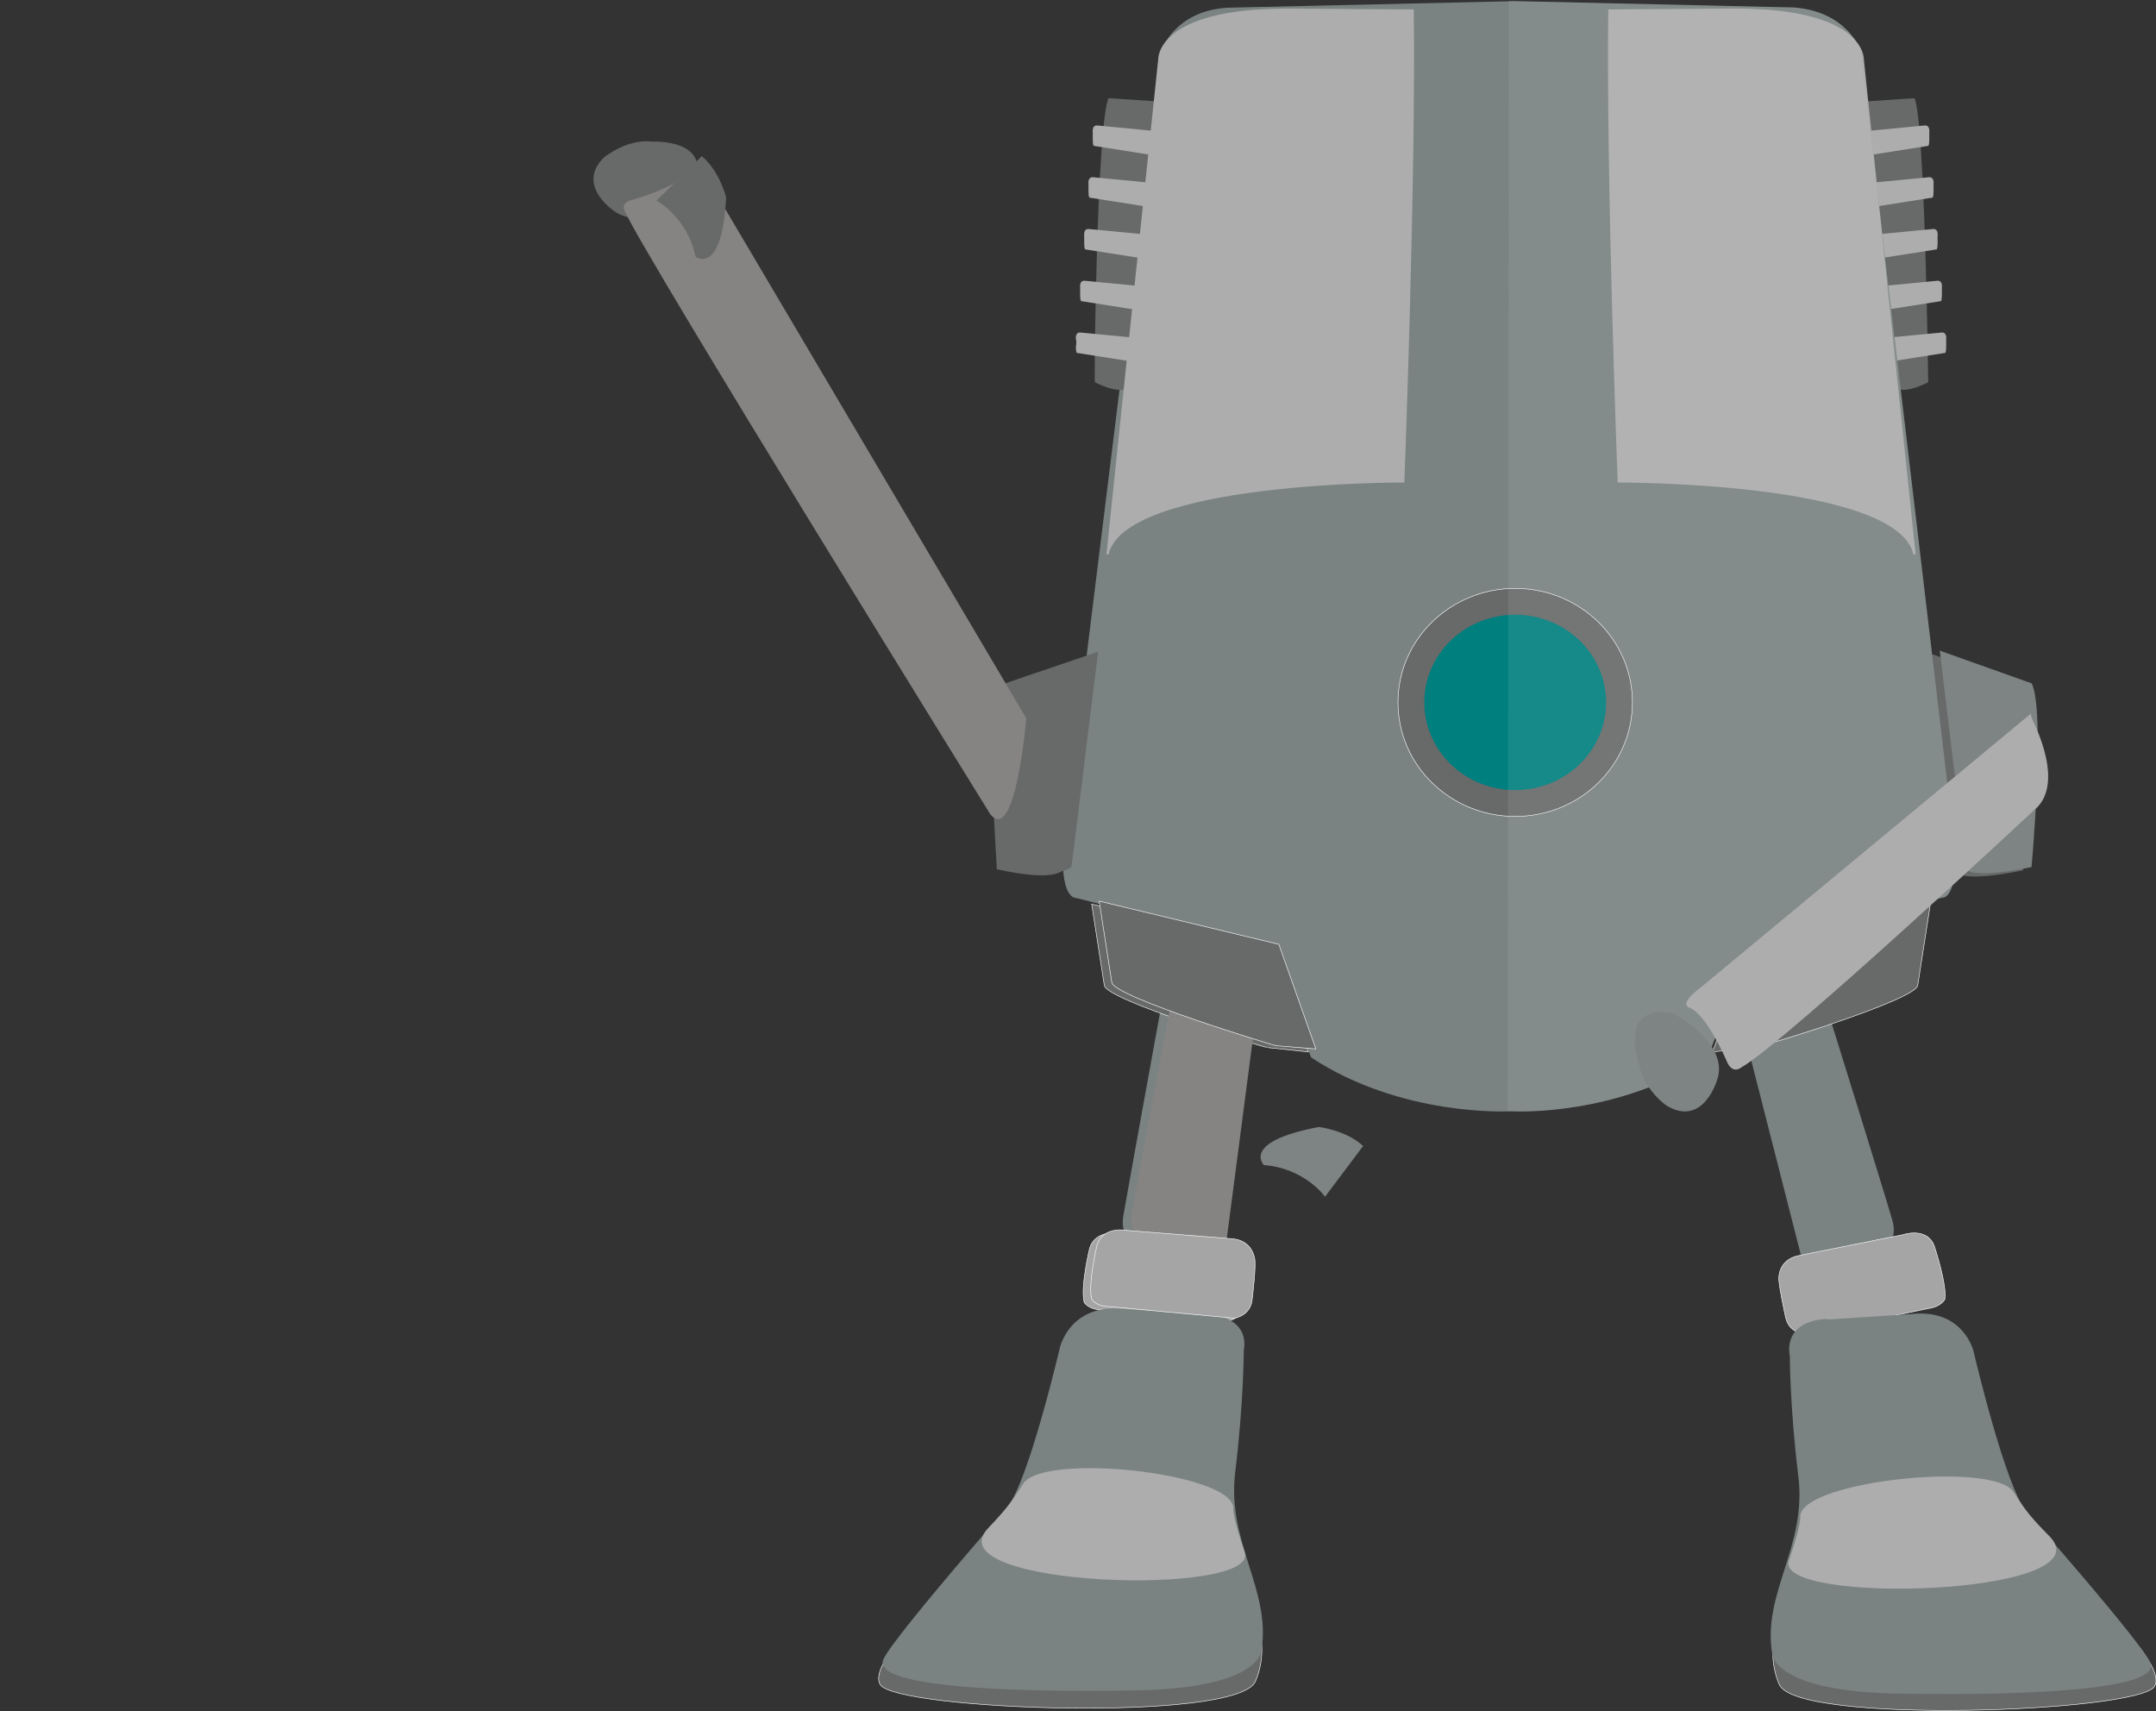 <?xml version="1.0" encoding="iso-8859-1"?>
<!-- Generator: Adobe Illustrator 18.0.0, SVG Export Plug-In . SVG Version: 6.00 Build 0)  -->
<!DOCTYPE svg PUBLIC "-//W3C//DTD SVG 1.1//EN" "http://www.w3.org/Graphics/SVG/1.1/DTD/svg11.dtd">
<svg version="1.1" id="Layer_1" xmlns="http://www.w3.org/2000/svg" xmlns:xlink="http://www.w3.org/1999/xlink" x="0px" y="0px"
	 viewBox="0 0 1008 800" style="enable-background:new 0 0 1008 800;" xml:space="preserve">
<rect x="0" y="0" width="1008" height="800" fill="#333333" stroke="none"/>
<g>
	<g>
		<g>
			<path style="fill:#686969;" d="M895.1,45.9l-30.1,2l21.7,133.8c0,0,4,2.5,14.8-3C901.5,178.8,900,56.8,895.1,45.9z"/>
			<g>
				<path style="fill:#ADADAD;" d="M909.9,158.5c0,0,0.5-3.5-2.5-3l-36.5,3.5l1,9.9v2l37.5-5.9c0,0,0.5,0,0.5-3
					C909.9,160,909.9,158.5,909.9,158.5z"/>
				<path style="fill:#ADADAD;" d="M907.9,134.3c0,0,0.5-3.5-2.5-3l-36.5,3.5l1,9.9v2l37.5-5.9c0,0,0.5,0,0.5-3
					C907.9,135.3,907.9,134.3,907.9,134.3z"/>
				<path style="fill:#ADADAD;" d="M905.9,110.1c0,0,0.5-3.5-2.5-3l-36.5,3.5l1,9.9v2l37.5-5.9c0,0,0.5,0,0.5-3
					C905.9,111.1,905.9,110.1,905.9,110.1z"/>
				<path style="fill:#ADADAD;" d="M904,85.9c0,0,0.5-3.5-2.5-3L865,86.4l1,9.9v2l37.5-5.9c0,0,0.5,0,0.5-3
					C904,86.9,904,85.9,904,85.9z"/>
				<path style="fill:#ADADAD;" d="M902,61.7c0,0,0.5-3.5-2.5-3L863,62.2l1,9.9v2l37.5-5.9c0,0,0.5,0,0.5-3
					C902,62.7,902,61.7,902,61.7z"/>
			</g>
		</g>
		<path style="fill:#686969;" d="M945.9,321l-43-15.3l12.3,102.2c0,0,2,4.9,30.6-1C945.9,406.4,952.4,334.3,945.9,321z"/>
		<path style="fill:#686969;" d="M466.4,321l43.5-14.8l-12.8,100.2c0,0-2,6.4-31.1,0C466.4,406.4,460.5,334.3,466.4,321z"/>
		<path style="fill:#7A8282;" d="M707.4,0.5l131.4,3c25.2,2,31.1,20.2,31.1,20.2l42.5,359c5.4,38.5-4.4,37-4.4,37L818.5,443
			l-20.2,51.4c-42,27.7-90.4,25.2-90.4,25.2h-3c0,0-49.9,2.5-91.9-25.2L592.9,443l-82-21.2l-7.9-2c0,0-9.9,1-4.4-37l44.4-359
			c0,0,5.9-18.8,31.1-20.2l131.4-3C705.4,0.5,707.4,0.5,707.4,0.5z"/>
		<g>
			<path style="fill:#686969;" d="M518.3,45.9l30.1,2l-21.7,133.8c0,0-4,2.5-14.8-3C511.4,178.8,512.9,56.8,518.3,45.9z"/>
			<g>
				<path style="fill:#ADADAD;" d="M503,158.5c0,0-0.5-3.5,2.5-3L542,159l-1,9.9v2l-37.5-5.9c0,0-0.5,0-0.5-3
					C503.5,160,503,158.5,503,158.5z"/>
				<path style="fill:#ADADAD;" d="M505,134.3c0,0-0.5-3.5,2.5-3l36.5,3.5l-1,9.9v2l-37.5-5.9c0,0-0.5,0-0.5-3
					C505,135.3,505,134.3,505,134.3z"/>
				<path style="fill:#ADADAD;" d="M506.9,110.1c0,0-0.5-3.5,2.5-3l36.5,3.5l-1,9.9v2l-37.5-5.9c0,0-0.5,0-0.5-3
					C506.9,111.1,506.9,110.1,506.9,110.1z"/>
				<path style="fill:#ADADAD;" d="M508.9,85.9c0,0-0.5-3.5,2.5-3l36.5,3.5l-1,9.9v2l-37.5-5.9c0,0-0.5,0-0.5-3
					C508.9,86.9,508.9,85.9,508.9,85.9z"/>
				<path style="fill:#ADADAD;" d="M510.9,61.7c0,0-0.5-3.5,2.5-3l36.5,3.5l-1,9.9v2l-37.5-5.9c0,0-0.5,0-0.5-3
					C510.9,62.7,510.9,61.7,510.9,61.7z"/>
			</g>
		</g>
		<path style="fill:#ADADAD;stroke:#ADADAD;stroke-miterlimit:10;" d="M752.4,4.9c-1,79,4.4,220.2,4.4,220.2s130.9-0.5,138.3,34.1
			L870.9,27.7c0,0,1-23.2-59.8-23.2L752.4,4.9z"/>
		<path style="fill:#ADADAD;stroke:#ADADAD;stroke-miterlimit:10;" d="M660.5,4.9c1,79-4.4,220.2-4.4,220.2s-130.9-0.5-138.3,34.1
			L542,27.7c0,0-1-23.2,59.8-23.2L660.5,4.9z"/>
		<g>
			<path style="fill:#7A8282;" d="M547.9,465.7c0,0,18.3-4,35.6,11.9l-14.3,105.2c0,0-4,8.4-24.7,4.4c0,0-22.2-1.5-19.3-18.8
				c3-17.3,17.3-95.8,17.3-95.8S544.5,467.2,547.9,465.7z"/>
			<path style="fill:#A5A5A5;stroke:#FFFFFF;stroke-width:0.25;stroke-miterlimit:10;" d="M523.7,576.8c0,0-11.4-2.5-14.3,6.9
				c0,0-4.4,18.3-2.5,25.2c0,0,2,3.5,8.4,3.5l58.3,5.4c0,0,7.9-1,8.4-9.4c0,0,2-16.3,1-18.8c0,0-1-7.9-9.9-8.9L523.7,576.8z"/>
		</g>
		<g>
			<path style="fill:#686969;stroke:#FFFFFF;stroke-width:0.25;stroke-miterlimit:10;" d="M411.6,787.7c-6.4-9.4,26.7-40,26.7-40
				l148.6,7.9c0,0,6.9,14.8,0,30.6C578,805.4,419.5,799.5,411.6,787.7z"/>
			<path style="fill:#7A8282;" d="M581.5,631.6c0,0,0,23.7-4,56.8c-4,32.6,16.8,54.8,12.3,83c0,0,0.5,16.8-53.8,18.8
				c0,0-135.3,4-122.5-15.3c0,0,1.5-5.9,57.3-70.1c9.9-11.4,24.7-74.6,24.7-74.6s4.4-20.7,29.6-18.3l38.5,2.5
				C563.2,614.3,584.5,614.3,581.5,631.6z"/>
			<path style="fill:#ADADAD;" d="M576.6,704.7c-1.5-16.3-89.4-25.7-98.3-10.9c-7.4,11.9-11.9,15.8-16.8,21.2
				c-23.7,27.2,126.9,31.6,120.5,10.9C576.1,708.6,576.6,705.7,576.6,704.7z"/>
		</g>
		<path style="fill:#686969;stroke:#FFFFFF;stroke-width:0.25;stroke-miterlimit:10;" d="M516.3,460.7l-5.9-38l84,20.2l17.3,48.9
			l-18.8-2C592.9,490.4,517.3,467.7,516.3,460.7z"/>
		<g>
			<path style="fill:#686969;stroke:#FFFFFF;stroke-width:0.25;stroke-miterlimit:10;" d="M1007.2,788.6
				c6.4-9.4-26.7-39.5-26.7-39.5L831.9,757c0,0-6.9,14.8,0,30.6C840.3,806.4,998.8,800.5,1007.2,788.6z"/>
			<g>
				<path style="fill:#7A8282;" d="M850.6,471.1c0,0-18.8-2-34.1,15.8l26.2,102.7c0,0,4.9,7.9,25.2,1.5c0,0,21.7-4.4,16.8-20.7
					c-4.9-16.8-28.6-92.8-28.6-92.8S854.1,472.1,850.6,471.1z"/>
				<path style="fill:#A5A5A5;stroke:#FFFFFF;stroke-width:0.25;stroke-miterlimit:10;" d="M889.6,577.3c0,0,11.4-4,14.8,5.4
					c0,0,5.9,17.8,4.9,24.7c0,0-1.5,3.5-7.9,4.4l-57.3,11.9c0,0-7.9,0-9.4-8.4c0,0-3.5-15.8-3-18.3c0,0,0-7.9,8.9-9.9L889.6,577.3z"
					/>
				<path style="fill:#7A8282;" d="M836.8,634.1c0,0,0,23.7,4,56.3c4,32.6-16.8,54.3-12.3,82.5c0,0-0.5,16.8,53.8,18.8
					c0,0,135.3,4,122.5-15.3c0,0-1.5-5.9-57.3-69.6c-9.9-11.4-24.7-74.6-24.7-74.6s-4.4-20.7-29.6-17.8l-38.5,2.5
					C855.1,616.3,833.8,616.3,836.8,634.1z"/>
				<path style="fill:#ADADAD;" d="M841.7,708.6c1.5-16.3,90.9-25.7,99.8-10.9c7.4,11.9,12.3,15.8,17.3,21.2
					c24.2,27.2-128.9,31.6-122.5,10.9C842.2,712.6,841.7,709.6,841.7,708.6z"/>
			</g>
		</g>
		<path style="fill:#686969;stroke:#FFFFFF;stroke-width:0.25;stroke-miterlimit:10;" d="M896.6,460.7l5.9-38l-84,20.2l-17.8,48.9
			l19.3-2C820.5,490.4,895.6,467.7,896.6,460.7z"/>
		<g>
			
				<ellipse style="fill:#686969;stroke:#FFFFFF;stroke-width:0.25;stroke-miterlimit:10;" cx="708.4" cy="328.4" rx="54.8" ry="53.3"/>
			<ellipse style="fill:#007F7F;" cx="708.4" cy="328.4" rx="42.5" ry="41"/>
		</g>
	</g>
	<path style="opacity:0.1;fill:#E5E4E3;enable-background:new    ;" d="M707.4,0.5l131.4,3c25.2,2,31.1,20.2,31.1,20.2l42.5,359
		c5.4,38.5-4.4,37-4.4,37L818.5,443l-20.2,51.4c-42,27.7-90.4,25.2-90.4,25.2h-3l0.5-519H707.4z"/>
</g>
<g>
	<path style="fill:#7E8483;" d="M949.9,319.5l-43-15.3l12.3,102.2c0,0,2,4.9,30.6-1C949.9,404.9,956.3,332.8,949.9,319.5z"/>
	<path style="fill:#686969;" d="M469.9,319.5l43.5-14.8L501,404.9c0,0-2,6.4-31.1,0C469.9,404.9,464,332.8,469.9,319.5z"/>
	<path style="fill:#686969;" d="M305,66.2c0,0,29.6-1.5,18.8,21.7c0,0-21.2,21.7-36.5,10.9c0,0-18.8-12.3-4.4-25.7
		C282.7,73.6,293.1,64.7,305,66.2z"/>
	<path style="fill:#868483;" d="M463,380.7c0,0-161.5-260.7-170.9-282c0,0-2.5-4,4-5.4c0,0,23.2-6.4,27.2-14.8c0,0,1.5-4.4,7.9,5.9
		l148.6,251.4C479.8,336.3,474.8,395.1,463,380.7z"/>
	<g>
		<path style="fill:#868483;" d="M551.4,464.2c0,0,18.3-4,35.6,11.9l-13.8,105.7c0,0-4,8.4-24.7,4.4c0,0-22.2-1.5-19.3-18.8
			s17.8-95.8,17.8-95.8S548.4,465.7,551.4,464.2z"/>
		<path style="fill:#A5A5A5;stroke:#FFFFFF;stroke-width:0.25;stroke-miterlimit:10;" d="M527.2,575.3c0,0-11.4-2.5-14.3,6.9
			c0,0-4.4,18.3-2.5,25.2c0,0,2,3.5,8.4,3.5l58.3,5.4c0,0,7.9-1,8.4-9.4c0,0,2-16.3,1-18.8c0,0-1-7.9-9.9-8.9L527.2,575.3z"/>
	</g>
	<path style="fill:#686969;stroke:#FFFFFF;stroke-width:0.25;stroke-miterlimit:10;" d="M519.8,459.3l-5.9-38l84,20.2l17.3,48.9
		l-18.8-1.5C596.3,488.9,520.8,466.2,519.8,459.3z"/>
	<path style="fill:#686969;" d="M306.9,93.8c0,0,14.3,7.4,18.3,26.2c0,0,12.3,9.4,14.3-27.7c0,0-3-12.3-11.4-19.3L306.9,93.8z"/>
	<g>
		<path style="fill:#7E8483;" d="M619.5,559.5c0,0-9.4-13.3-28.6-14.8c0,0-10.9-10.9,25.7-17.8c0,0,12.8,1.5,20.7,8.9L619.5,559.5z"
			/>
		<path style="fill:#7E8483;" d="M766.2,497.3c0,0-9.9-28.1,15.8-23.7c0,0,27.2,14.3,20.7,31.6c0,0-6.4,21.7-23.2,11.9
			C779,517,768.2,509.1,766.2,497.3z"/>
		<path style="fill:#ADADAD;stroke:#ADADAD;stroke-miterlimit:10;" d="M952.4,376.8c0,0-118.5,110.6-138.8,122c0,0-3.5,3-5.9-3
			c0,0-9.4-22.2-17.8-25.2c0,0-4.4-1,5.4-8.4l153.6-127.4C948.9,335.3,964.7,363.5,952.4,376.8z"/>
	</g>
</g>
</svg>

